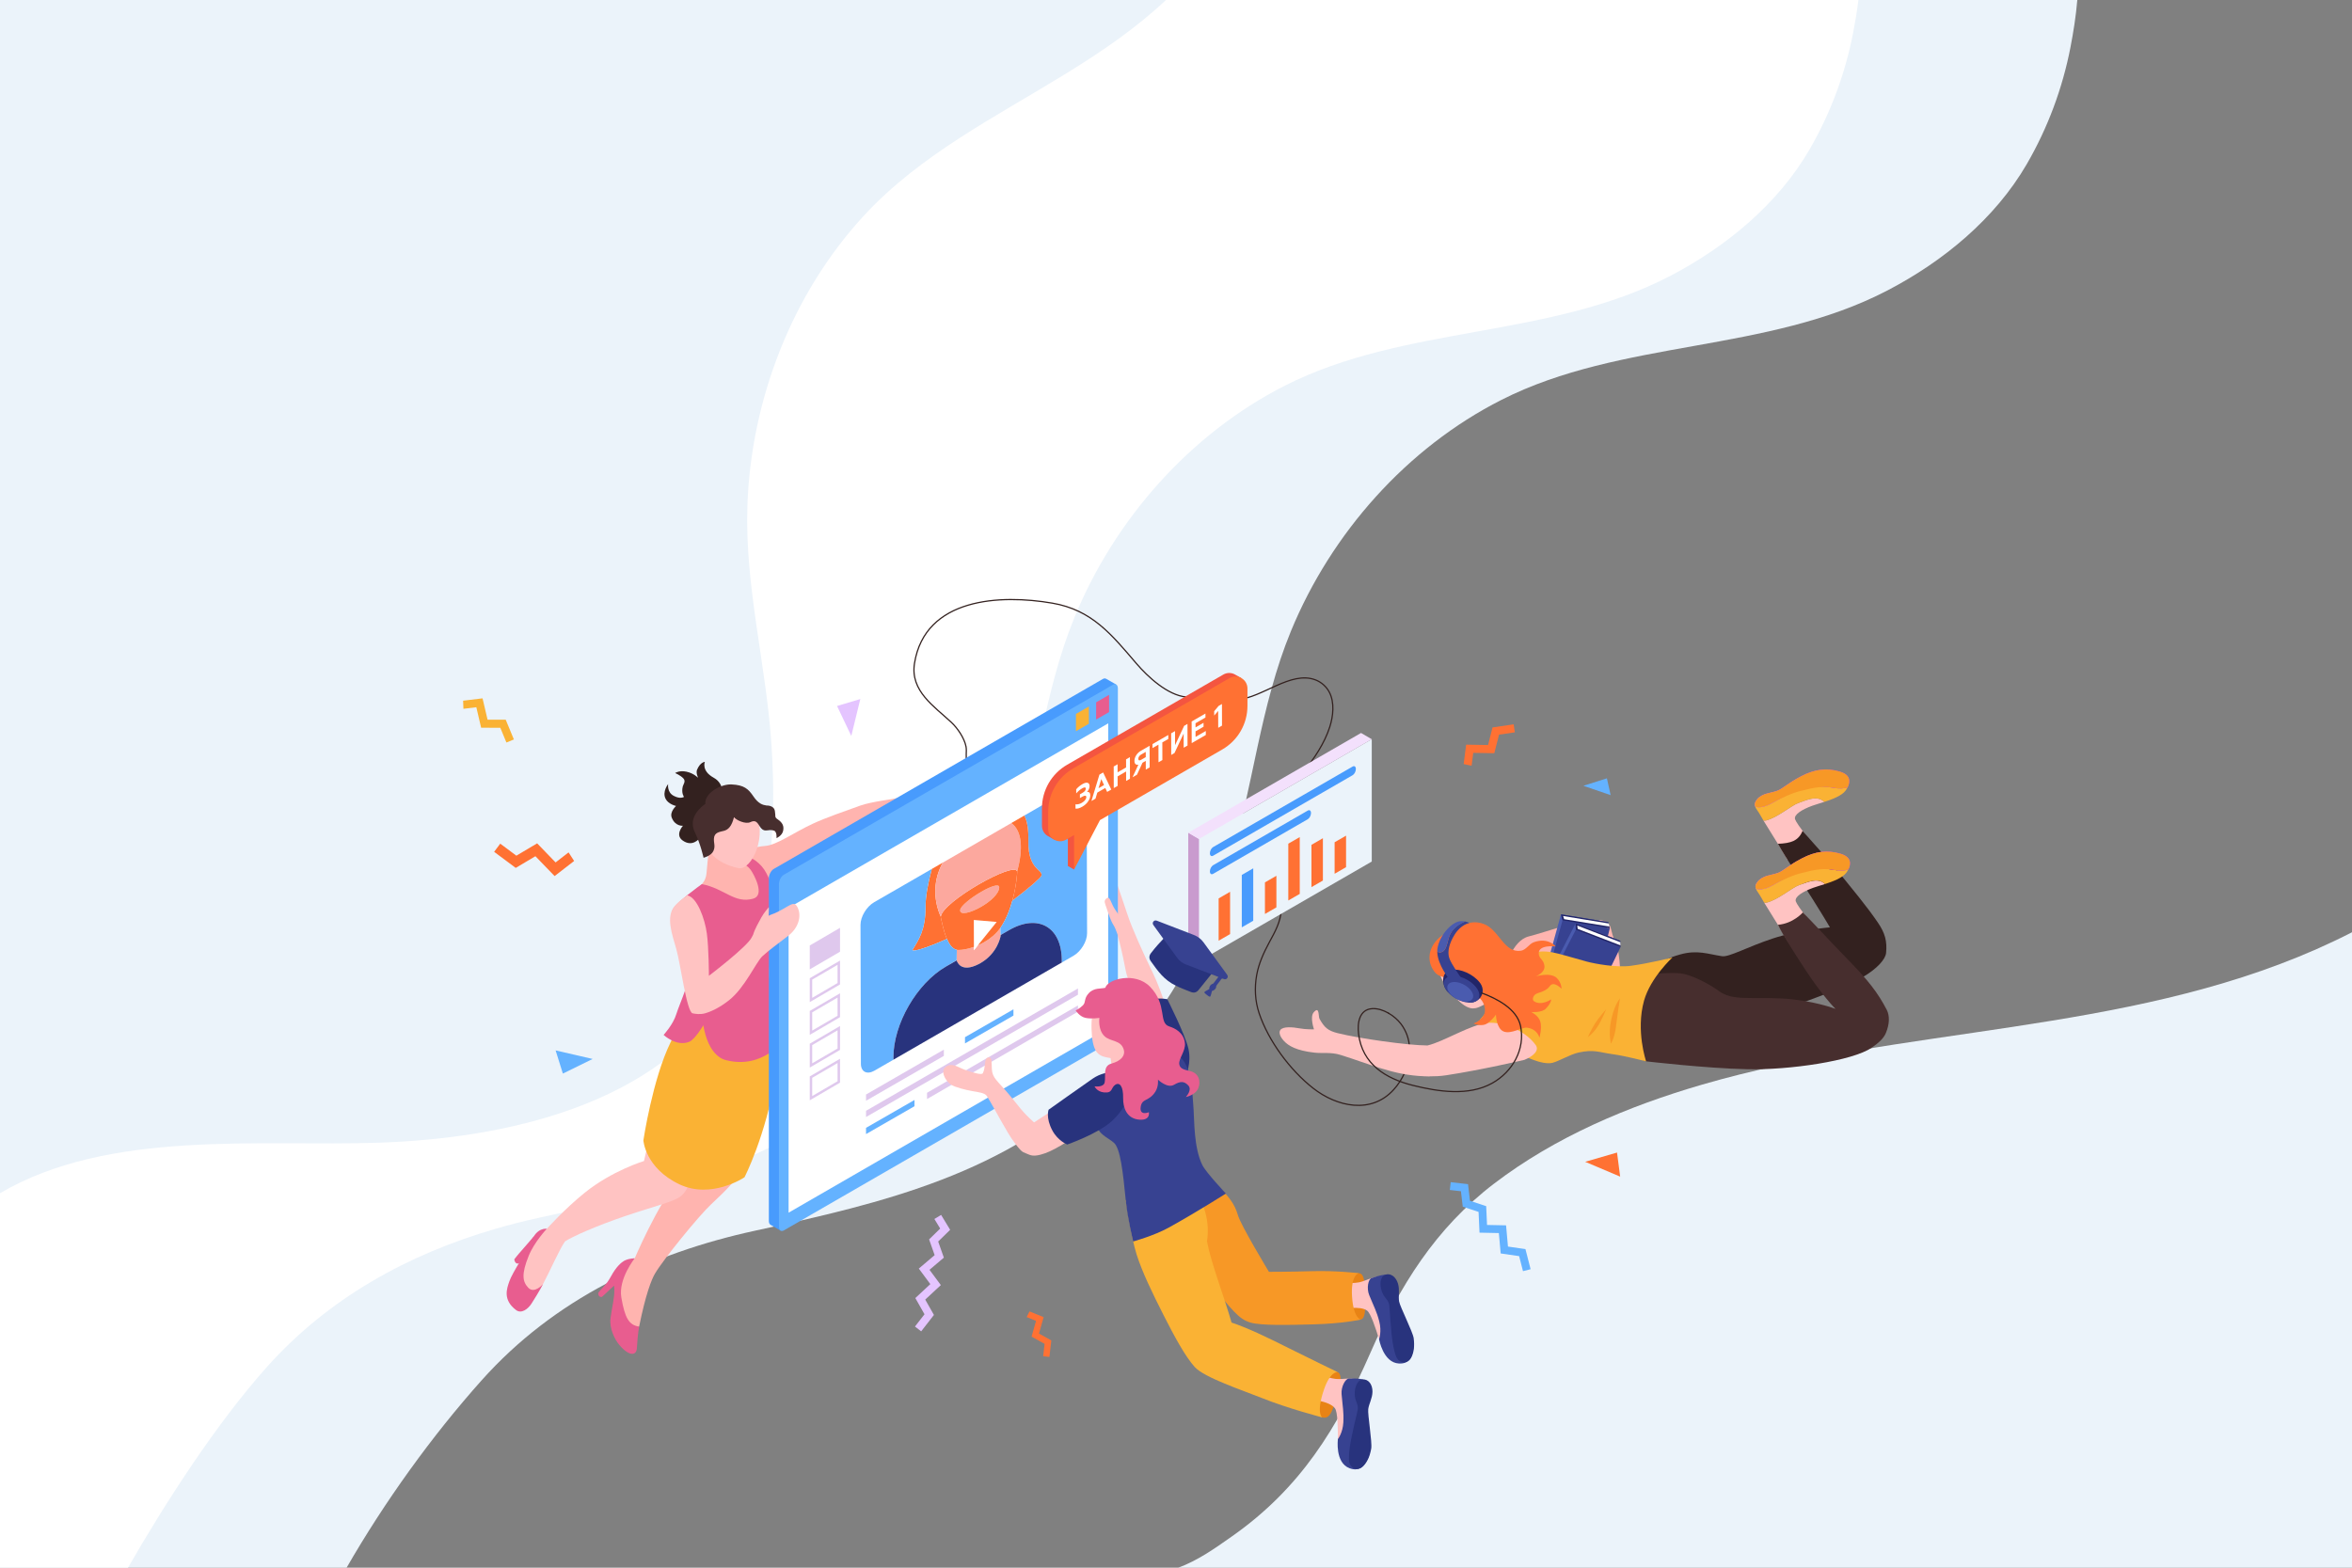 <?xml version="1.0" encoding="utf-8"?>
<!-- Generator: Adobe Illustrator 24.0.2, SVG Export Plug-In . SVG Version: 6.00 Build 0)  -->
<svg version="1.1" id="Слой_1" xmlns="http://www.w3.org/2000/svg" xmlns:xlink="http://www.w3.org/1999/xlink" x="0px" y="0px"
	 viewBox="0 0 1920 1280" style="enable-background:new 0 0 1920 1280;" xml:space="preserve">
<rect x="0" y="0" width="1920" height="1280" fill="#808080" stroke="none"/>
<style type="text/css">
	.st0{fill:#EBF3FA;}
	.st1{fill:#FFFFFF;}
	.st2{fill:none;}
	.st3{display:none;}
	.st4{display:inline;fill:#FF7133;}
	.st5{fill:none;stroke:#33211F;stroke-linecap:round;stroke-linejoin:round;stroke-miterlimit:10;}
	.st6{fill:#C99BCE;}
	.st7{fill:#F3E0FC;}
	.st8{fill:#489BFD;}
	.st9{fill:#FF7133;}
	.st10{fill:#33211F;}
	.st11{fill:#FFB4AF;}
	.st12{fill:#FFC3C2;}
	.st13{fill:#FAB234;}
	.st14{fill:#E85D8F;}
	.st15{fill:#472E2E;}
	.st16{fill:#64B2FF;}
	.st17{display:inline;fill:#472E2E;}
	.st18{display:inline;fill:#FAB234;}
	.st19{display:inline;fill:#E85D8F;}
	.st20{fill:#DFC8ED;}
	.st21{enable-background:new    ;}
	.st22{fill:#FCA89E;}
	.st23{fill:#28337D;}
	.st24{fill:#E88315;}
	.st25{fill:#374291;}
	.st26{fill:#F79826;}
	.st27{fill:#E4C4FF;}
	.st28{fill:#F45540;}
	.st29{fill:url(#SVGID_1_);}
	.st30{fill:#4A5BAF;}
	.st31{fill:#222568;}
	.st32{fill:url(#SVGID_2_);}
	.st33{fill:url(#SVGID_3_);}
	.st34{fill:url(#SVGID_4_);}
	.st35{fill:#4858A3;}
	.st36{fill:#FBF3FF;}
	.st37{opacity:0.25;fill:#374291;}
	.st38{fill:#C7AFD8;}
	.st39{fill:#AC93C1;}
	.st40{fill:#492E2E;}
	.st41{fill:#604040;}
	.st42{fill:#DB4574;}
	.st43{fill:#FC4759;}
	.st44{opacity:0.25;}
	.st45{fill:#AEDEFF;}
	.st46{fill:#80C6FF;}
	.st47{opacity:0.2;fill:#FFFFFF;}
	.st48{fill:none;stroke:#33211F;stroke-linecap:round;stroke-linejoin:round;}
	.st49{fill:none;stroke:#33211F;stroke-linecap:round;stroke-linejoin:round;stroke-dasharray:5.089,8.142;}
	.st50{fill:none;stroke:#33211F;stroke-linecap:round;stroke-linejoin:round;stroke-dasharray:5.089,8.142;}
	.st51{fill:none;stroke:#33211F;stroke-linecap:round;stroke-linejoin:round;stroke-dasharray:5.014,8.023;}
	.st52{fill:#777C99;}
	.st53{fill:#FF6A4D;}
	.st54{fill:#FF8271;}
	.st55{fill:#217C59;}
	.st56{fill:none;stroke:#33211F;stroke-linecap:round;stroke-linejoin:round;stroke-dasharray:5.055,8.087;}
	.st57{fill:none;stroke:#33211F;stroke-linecap:round;stroke-linejoin:round;stroke-dasharray:5.116,8.185;}
	.st58{fill:none;stroke:#33211F;stroke-linecap:round;stroke-linejoin:round;stroke-dasharray:4.988,7.98;}
	.st59{fill:#CC3A6E;}
	.st60{fill:#D6CEC9;}
	.st61{fill:#FFAD97;}
	.st62{fill:#D2ABD8;}
	.st63{fill:#E3D1ED;}
	.st64{fill:#181C54;}
	.st65{fill:#563D3D;}
	.st66{fill:none;stroke:#33211F;stroke-linecap:round;stroke-linejoin:round;stroke-dasharray:4.999,7.998;}
	.st67{fill:#281D4F;}
	.st68{fill:#1C2059;}
	.st69{fill:none;stroke:#33211F;stroke-linecap:round;stroke-linejoin:round;stroke-dasharray:5.001,8.002;}
	.st70{fill:none;stroke:#FAB234;stroke-miterlimit:10;}
	.st71{fill:none;stroke:#33211F;stroke-linecap:round;stroke-linejoin:round;stroke-dasharray:4.955,7.928;}
	.st72{fill:#E0E0E0;}
	.st73{fill:#489AFB;}
	.st74{fill:#FFFFFF;stroke:#33211F;stroke-linecap:round;stroke-linejoin:round;stroke-miterlimit:10;}
	.st75{fill:#5C6BB7;}
	.st76{fill:#4C60A8;}
	.st77{fill:#2B3A82;}
	.st78{fill:none;stroke:#33211F;stroke-linecap:round;stroke-linejoin:round;stroke-dasharray:5.001,8.002;}
	.st79{fill:none;stroke:#33211F;stroke-linecap:round;stroke-linejoin:round;stroke-dasharray:5.073,8.117;}
	.st80{fill:none;stroke:#33211F;stroke-linecap:round;stroke-linejoin:round;stroke-dasharray:4.971,7.953;}
	.st81{fill:#FF1010;}
	.st82{fill:#FF2439;}
	.st83{fill:#1A3B9A;}
	.st84{fill:none;stroke:#33211F;stroke-linecap:round;stroke-linejoin:round;stroke-dasharray:5.012,8.02;}
	.st85{fill:none;stroke:#33211F;stroke-linecap:round;stroke-linejoin:round;stroke-dasharray:4.987,7.979;}
	.st86{fill:none;stroke:#33211F;stroke-linecap:round;stroke-linejoin:round;stroke-dasharray:5.053,8.085;}
	.st87{fill:url(#SVGID_5_);}
	.st88{fill:url(#SVGID_6_);}
	.st89{fill:#0072EF;}
	.st90{fill:none;stroke:#33211F;stroke-linecap:round;stroke-linejoin:round;stroke-dasharray:4.958,7.932;}
	.st91{fill:none;stroke:#33211F;stroke-linecap:round;stroke-linejoin:round;stroke-dasharray:5.062,8.1;}
	.st92{fill:none;stroke:#33211F;stroke-linecap:round;stroke-linejoin:round;stroke-dasharray:5.067,8.108;}
	.st93{fill:url(#SVGID_7_);}
	.st94{fill:url(#SVGID_8_);}
	.st95{fill:url(#SVGID_9_);}
	.st96{fill:url(#SVGID_10_);}
	.st97{fill:url(#SVGID_11_);}
	.st98{fill:url(#SVGID_12_);}
</style>
<path class="st0" d="M1695.757,0.004c-1.1,13.18-3.18,26.2-5.54,38.42
	c-6.48,33.58-18.58,66.07-35.75,95.65
	c-25.93,44.64-68.23,79.39-113.63,103.04
	c-98.63,51.38-217.06,39.67-315.16,89.38
	c-77.34,39.2-138.95,108.91-171.81,188.7
	c-25.3,61.41-31.11,128.39-50.34,191.6
	c-19.62,64.48-54.59,124.95-102.19,172.85
	c-78.02,78.52-180.63,102.63-284.72,125.15
	c-85.6,18.53-164.31,56.06-223.3,122.05
	c-40.67,45.49-79.23,99.12-110.38,153.16H0.007v-1280H1695.757z"/>
<path class="st1" d="M1517.077,0.004c-1.11,8.98-2.59,17.79-4.21,26.22
	c-6.43,33.59-18.48,66.1-35.61,95.7
	c-25.86,44.67-68.12,79.48-113.49,103.2
	c-98.55,51.52-217,39.98-315.03,89.83
	c-77.28,39.32-138.79,109.11-171.53,188.95
	c-25.21,61.45-30.93,128.44-50.07,191.67
	c-19.52,64.51-54.41,125.03-101.94,173
	c-77.9,78.63-180.48,102.89-284.54,125.56
	c-12.36,2.7-24.59,5.79-36.62,9.31
	c-71.27,20.82-136.11,56.54-186.5,113.06c-40.6,45.55-81.98,109.41-113.05,163.5
	H-0.003v-1280H1517.077z"/>
<path class="st0" d="M1920.005,761.181c0,0,0,518.82,0,518.82c-35.755,0-71.51,0-107.266,0
	c-84.234,0-168.469,0-252.703,0c-98.317-0-196.634-0-294.951-0
	c-78.003,0-156.007-0-234.01-0c-23.08-0-69.23-0.003-69.23-0.003
	c16.024-5.877,29.793-15.717,43.644-25.438
	c55.982-39.288,86.148-88.318,113.193-149.999
	c23.887-54.48,53.129-101.608,100.866-138.073
	c50.162-38.317,109.583-63.358,169.862-80.889
	c164.732-47.91,343.559-40.871,501.766-110.698
	C1900.895,770.611,1910.515,766.041,1920.005,761.181z"/>
<path class="st0" d="M951.807,0.004c-24.16,22.74-51.47,41.43-79.69,58.89
	c-0.6,0.37-1.2,0.74-1.81,1.11
	c-57.77,35.58-119.17,66.26-165.15,116.14
	c-58.77,63.75-92.13,150.6-95.04,236.84
	c-2.24,66.38,15.72,131.16,19.79,197.11
	c4.11,66.6,0.16,140.1-35.68,199.05
	c-57.05,93.84-183.18,120.43-284.69,123.85
	c-97.49,3.28-220.55-11.03-309.53,41.26c-0.01,0-0.01,0-0.01,0V0.225
	l0.01-0.22H951.807z"/>
<g>
	<path class="st5" d="M1064.115,630.19c8.726-10.864,17.093-23.264,21.397-36.62
		c2.829-8.779,4.071-19.963-0.349-28.41c-2.395-4.576-6.51-8.226-11.339-10.057
		c-20.231-7.671-43.426,14.793-63.735,16.091"/>
	<path class="st5" d="M968.377,569.102c-15.251-1.439-31.436-16.511-40.814-27.48
		c-20.29-23.733-36.289-43.625-68.474-49.156
		c-42.535-7.31-103.968-4.494-112.56,49.125
		c-3.631,22.656,16.17,35.135,30.149,48.268
		c5.129,4.819,10.534,12.8,11.897,19.679c0.811,4.094-0.592,8.702,0.84,12.049"
		/>
	<path class="st5" d="M1146.752,875.642c-2.228,5.117-5.311,9.894-9.012,13.992
		c-18.32,20.286-46.415,14.109-65.882-1.187
		c-18.739-14.724-36.286-38.373-43.946-60.995
		c-3.391-10.016-3.902-20.837-2.069-31.217c1.692-9.582,5.797-18.48,10.396-26.981
		c4.64-8.576,9.246-16.621,9.716-26.64"/>
	<g>
		<polygon class="st0" points="1119.807,703.445 978.761,784.879 978.761,684.995 
			1119.807,603.562 		"/>
		<polygon class="st6" points="978.761,684.995 970.003,679.885 970.003,779.767 978.761,784.879 		
			"/>
		<polygon class="st7" points="1119.807,603.562 1111.05,598.451 970.003,679.885 978.761,684.995 
					"/>
		<g>
			<path class="st8" d="M1104.186,632.941l-113.873,65.745
				c-1.456,0.841-2.647-0.06-2.647-2.001l0,0c0-1.941,1.191-4.217,2.647-5.058
				l113.873-65.745c1.456-0.84,2.647,0.06,2.647,2.001l0,0
				C1106.833,629.825,1105.642,632.1,1104.186,632.941z"/>
			<path class="st8" d="M1067.566,668.89l-77.253,44.602
				c-1.456,0.84-2.647-0.06-2.647-2.001l0,0c0-1.941,1.191-4.217,2.647-5.058
				l77.253-44.602c1.456-0.84,2.647,0.06,2.647,2.001l0,0
				C1070.213,665.773,1069.022,668.049,1067.566,668.89z"/>
			<polygon class="st9" points="1004.15,762.684 994.805,768.079 994.805,733.538 
				1004.15,728.143 			"/>
			<polygon class="st8" points="1023.053,751.77 1013.708,757.166 1013.708,714.379 
				1023.053,708.983 			"/>
			<polygon class="st9" points="1041.957,740.856 1032.611,746.252 1032.611,720.465 
				1041.957,715.069 			"/>
			<polygon class="st9" points="1061.018,729.851 1051.672,735.247 1051.672,688.864 
				1061.018,683.468 			"/>
			<polygon class="st9" points="1079.921,718.938 1070.576,724.333 1070.576,689.792 
				1079.921,684.396 			"/>
			<polygon class="st9" points="1098.824,708.024 1089.479,713.419 1089.479,687.693 
				1098.824,682.298 			"/>
		</g>
	</g>
	<g>
		<path class="st10" d="M589.085,652.232c0,0,3.671-11.651-6.512-17.252
			c-10.183-5.6-7.204-12.909-7.204-12.909s-3.686,0.099-6.346,6.384
			c-1.094,2.585,0.873,6.641,0.873,6.641s-3.503-3.726-9.467-5.01
			c-5.964-1.284-9.282,1.082-9.282,1.082s4.045,1.732,6.541,4.193
			c2.496,2.462,0.064,5.12-0.321,6.697c-1.357,5.562,0.977,8.568,0.977,8.568
			s-2.803,2.141-8.41-0.842c-5.607-2.982-4.513-9.585-4.513-9.585
			s-4.97,6.095-2.113,11.944c2.225,4.556,8.567,5.917,8.567,5.917
			s-5.293,4.79-3.568,9.4c2.785,7.446,9.184,6.772,9.184,6.772
			s-6.594,7.28-0.453,11.856c8.121,6.051,13.839-1.489,13.839-1.489
			L589.085,652.232z"/>
		<path class="st11" d="M601.104,702.686c0,0,4.509-10.549,23.546-11.984
			c9.432-0.711,23.344-10.938,38.606-18.024c11.771-5.465,25.896-10.126,38.951-14.9
			c9.019-3.298,28.123-5.374,29.532-6.091c4.306-2.191-16.269,27.908-16.987,34.845
			c-0.717,6.938-43.932-1.294-57.499,13.637
			c-13.567,14.931-28.063,30.866-28.063,30.866S599.493,711.799,601.104,702.686z"/>
		<path class="st11" d="M629.191,859.982c0,0-15.05,79.117-24.086,95.83
			c-4.259,7.877-13.103,16.788-24.361,27.27
			c-10.405,9.688-39.227,45.226-46.028,56.737
			c-2.983,5.048-7.704,17.268-12.981,43.353
			c-19.363,10.276-16.996-23.881-16.709-40.078
			c0.117-6.602,12.406-13.993,13.143-15.724
			c4.759-11.187,25.618-57.204,42.483-71.557
			c12.281-10.452,10.252-81.559,11.634-94.337
			C573.668,848.698,629.191,859.982,629.191,859.982z"/>
		<path class="st12" d="M596.269,876.763c0,0-11.445,40.596-22.326,63.202
			c-10.882,22.606-11.14,30.918-18.078,36.656
			c-5.53,4.574-21.066,8.022-45.09,16.15
			c-24.023,8.128-44.042,17.094-49.516,20.811
			c-4.236,5.709-12.526,24.683-18.005,34.927
			c-4.609,8.196-14.149,12.47-17.158,8.31
			c-3.272-4.523,2.858-26.961,3.917-33.129
			c1.583-9.229,16.41-20.421,16.41-20.421s14.343-16.055,30.881-29.409
			c22.347-18.045,48.413-25.906,48.413-25.906s6.62-31.184,19.347-70.058
			c9.806-29.949,6.469-32.708,13.459-38.6
			C565.514,833.401,596.269,876.763,596.269,876.763z"/>
		<path class="st13" d="M630.675,827.975c0,0,8.365,16.43,2.684,50.068
			c-8.502,50.343-25.622,83.202-25.622,83.202s-26.901,18.171-53.104,5.741
			c-27.987-13.276-29.423-35.881-29.423-35.881s7.541-50.256,22.18-80.015
			c14.64-29.759,42.25-30.448,42.25-30.448L630.675,827.975z"/>
		<path class="st11" d="M580.131,680.259c0,0-2.868,25.603-3.25,31.299
			c-0.383,5.696-1.878,9.996-9.688,15.025
			c-7.81,5.03-12.559,10.047-12.559,10.047s14.648,12.2,39.079,10.047
			c24.43-2.153,31.607-13.635,30.889-22.605
			c-0.718-8.971-4.816-18.892-10.764-19.017c-5.947-0.124-10.047-5.462-10.047-5.462
			L580.131,680.259z"/>
		<path class="st14" d="M612.789,710.193c2.993,4.253,11.861,20.842,2.033,23.566
			c-15.337,4.251-23.231-8.253-41.879-11.884
			c-2.152,1.436-20.783,15.229-23.547,20.495
			c-3.765,7.174,8.703,31.79,13.288,43.928c3.528,9.338-7.973,33.065-10.573,41.676
			c-2.6,8.611-10.395,17.016-10.395,17.016s10.395,9.867,20.916,5.632
			c4.707-1.895,11.572-13.527,11.572-13.527s2.947,24.6,18.506,28.526
			c30.464,7.686,47.524-17.044,47.524-17.044s-11.954-41.056-12.134-51.041
			c-0.268-14.82,0.671-22.151,9.929-37.137c5.919-9.58-1.565-19.775-5.048-29.366
			c-5.994-16.503-8.274-22.393-16.272-28.349c-7.603-5.662-15.604,0-15.604,0
			S609.173,705.055,612.789,710.193z"/>
		<path class="st12" d="M578.949,656.937c6.923-7.843,25.859-13.688,36.894,4.883
			c11.574,19.473-2.172,49.412-13.16,46.979
			c-6.153-1.361-18.756-5.057-24.303-15.417
			C572.137,681.719,573.57,663.029,578.949,656.937z"/>
		<path class="st15" d="M625.74,657.697c0,0,5.966-0.331,6.797,4.356
			c0.831,4.688-0.484,5.02,2.242,6.871c4.166,2.829,5.361,5.674,4.474,9.58
			c-0.888,3.906-5.357,5.836-5.357,5.836s0.518-5.282-2.114-6.149
			c-4.619-1.522-7.137,1.659-10.335-1.829c-2.65-2.891-3.349-7.74-8.883-5.092
			c-4.044,1.935-11.693-1.704-13.378-4.063
			c-1.882,7.424-4.595,10.161-8.086,11.12c-3.491,0.958-7.93,1.15-8.286,6.223
			c-0.277,3.943,1.383,6.289-0.461,10.301c-1.844,4.013-8.026,5.487-8.026,5.487
			s-2.386-11.072-7.065-20.727c-4.679-9.656,0.776-17.667,8.513-23.255
			c-0.755-8.795,12.599-16.259,21.363-15.874
			c10.173,0.447,13.744,3.606,17.842,9.678
			C619.08,656.234,622.526,657.224,625.74,657.697z"/>
		<path class="st14" d="M509.375,1029.519c0.058-0.034,0.115-0.068,0.174-0.1
			c0.549-0.31,0.883-0.44,0.883-0.44l-0.004,0.022
			c3.459-1.572,7.74-1.631,7.74-1.631s-13.557,16.83-10.951,32.036
			c2.909,16.971,6.295,22.485,14.518,23.766c0,0-1.176,5.932-1.828,17.55
			c-0.349,6.207-6.102,6.994-14.131-2.346c-4.242-4.935-8.433-13.867-7.393-22.131
			c1.092-8.687,3.431-16.889,3.078-23.64c-0.055-1.048-0.089-1.96-0.126-2.89
			l-0.008,0.006c-4.297,3.741-6.753,6.429-9.875,9.131
			c-2.173,0.488-3.143-1.131-3.135-3.158c2.638-3.779,6.353-5.96,10.497-13.655
			C503.212,1033.871,507.465,1030.646,509.375,1029.519z"/>
		<path class="st14" d="M436.029,1009.118c0,0-6.584,7.893-10.038,11.703
			c-3.454,3.809-6.156,7.401-6.156,7.401s0.567,5.286,4.589,2.816
			C434.409,1020.093,436.029,1009.118,436.029,1009.118z"/>
		<path class="st14" d="M443.255,1048.507c0,0-2.727,5.526-9.368,15.852
			c-2.874,4.469-8.262,8.56-12.595,5.299c-11.067-8.331-7.539-17.62-5.478-23.507
			c2.606-7.442,13.46-23.285,17.948-32.319
			c4.121-11.893,12.662-10.566,12.662-10.566s-10.161,10.616-14.813,22.065
			c-6.22,15.311-4.949,21.221-0.384,26.082
			C436.223,1056.735,443.255,1048.507,443.255,1048.507z"/>
	</g>
	<path class="st12" d="M911.698,721.273c0,0,5.738,16.278,8.82,25.822
		c3.082,9.545,12.327,30.431,20.545,47.21
		c8.218,16.779,16.485,46.292,16.949,48.597c0.464,2.306-16.949,3.135-16.949,3.135
		s-19.745-41.188-22.086-53.444c-2.575-13.481-6.864-33.99-12.664-45.499
		C900.513,735.586,911.698,721.273,911.698,721.273z"/>
	<g>
		<path class="st8" d="M911.013,558.828l-7.876-4.513c-0.013-0.009-0.026-0.013-0.038-0.022
			l-0.117-0.066l-0.023,0.022c-0.711-0.447-1.632-0.471-2.666,0.125
			l-268.653,155.106c-2.215,1.278-4.009,4.709-4.009,7.661v279.721
			c0,1.369,0.415,2.348,1.05,2.928l-0.019,0.036l0.075,0.043
			c0.088,0.073,0.188,0.107,0.284,0.164l8.278,4.779l5.07-9.44l-2.04-0.496
			l259.964-150.09c2.215-1.279,4.01-4.708,4.01-7.661V562.143l2.696,2.222
			L911.013,558.828z"/>
		<path class="st16" d="M912.556,841.843c0,2.953-1.796,6.383-4.01,7.661l-268.652,155.107
			c-2.215,1.279-4.01-0.078-4.01-3.031V721.86c0-2.953,1.796-6.383,4.01-7.661
			l268.652-155.107c2.215-1.279,4.01,0.079,4.01,3.031V841.843z"/>
		<polygon class="st1" points="904.694,839.48 643.746,990.139 643.746,741.243 904.694,590.585 
					"/>
		<polygon class="st14" points="905.377,581.416 894.806,587.519 894.806,573.425 905.377,567.323 
					"/>
		<polygon class="st13" points="888.898,590.93 878.327,597.033 878.327,582.939 888.898,576.837 		
			"/>
		<g class="st3">
			<polygon class="st17" points="716.192,745.352 716.192,756.895 894.368,654.025 
				894.368,642.482 			"/>
			<polygon class="st17" points="716.192,769.876 716.192,781.419 894.368,678.549 
				894.368,667.006 			"/>
			<polygon class="st17" points="716.192,794.783 716.192,806.326 894.368,703.455 894.368,691.913 
							"/>
			<polygon class="st17" points="812.773,765.729 654.58,857.062 654.58,868.605 
				812.773,777.272 			"/>
			<polygon class="st17" points="812.773,790.254 654.58,881.586 654.58,893.129 
				812.773,801.796 			"/>
			<polygon class="st17" points="812.773,815.16 654.58,906.493 654.58,918.036 
				812.773,826.702 			"/>
			<polygon class="st17" points="812.773,840.693 654.58,932.026 654.58,943.569 
				812.773,852.235 			"/>
			<polygon class="st18" points="654.58,780.916 654.58,841.508 702.207,813.936 
				702.207,753.345 			"/>
			<polygon class="st18" points="826.373,757.983 826.373,844.488 894.368,805.125 
				894.368,718.62 			"/>
		</g>
		<g class="st3">
			<path class="st19" d="M695.453,764.498v-4.117l1.259-0.876
				c0.646-0.478,1.109-1.048,1.109-2.065v-23.636l-2.174,1.103v-4.319l9.19-5.306
				v4.117l-1.259,0.882c-0.646,0.466-1.109,1.041-1.109,2.261v22.669l6.335-3.658
				c0.803-0.466,0.877-1.164,0.877-2.132v-3.553l3.89-1.893v10.066L695.453,764.498
				z"/>
			<path class="st19" d="M715.992,752.644v-4.117l1.266-0.882
				c0.646-0.478,1.103-1.041,1.103-2.058v-23.637l-2.175,1.103v-4.326
				l17.467-10.084v8.442l-3.891,2.598v-2.034c0-0.968-0.073-1.532-1.102-0.938
				l-5.646,3.26v8.693l8.807-5.085v5.183l-8.807,5.085v9.502l6.139-3.547
				c0.992-0.57,1.066-1.219,1.066-2.236v-2.543l3.89-1.887v9.043L715.992,752.644
				z"/>
			<path class="st19" d="M749.389,723.91c0-3.21-2.175-2.867-4.843-2.291
				c-3.78,0.809-7.287,0.796-7.287-5.71c0-6.2,3.586-12.033,8.849-15.071
				c2.515-1.446,4.883-2.157,7.168-2.053v7.627l-3.887,2.598v-2.94
				c0-0.968-0.117-1.311-0.803-1.22c-0.726,0.117-1.718,0.582-2.478,1.023
				c-2.255,1.299-4.004,3.535-4.004,6.684c0,3.149,2.212,2.739,5.073,2.255
				c3.468-0.527,7.131-0.558,7.131,5.998c0,6.708-3.97,12.663-9.232,15.702
				c-3.045,1.759-5.413,2.463-7.698,2.359V730.846l3.887-2.604v3.1
				c0,0.962,0.11,1.305,0.803,1.219c0.72-0.122,1.712-0.539,2.742-1.134
				C747.33,729.975,749.389,727.721,749.389,723.91z"/>
			<path class="st19" d="M769.279,712.422c0-3.204-2.175-2.861-4.843-2.285
				c-3.778,0.809-7.284,0.796-7.284-5.71c0-6.2,3.587-12.032,8.85-15.071
				c2.515-1.453,4.88-2.157,7.168-2.058v7.634l-3.89,2.597v-2.947
				c0-0.968-0.117-1.305-0.8-1.219c-0.726,0.116-1.718,0.588-2.478,1.023
				c-2.248,1.299-4.007,3.535-4.007,6.685c0,3.149,2.215,2.738,5.073,2.255
				c3.471-0.527,7.132-0.551,7.132,6.004c0,6.702-3.971,12.658-9.227,15.696
				c-3.057,1.765-5.415,2.463-7.704,2.365v-8.032l3.89-2.604v3.1
				c0,0.968,0.11,1.311,0.8,1.22c0.723-0.117,1.715-0.533,2.745-1.134
				C767.22,718.488,769.279,716.234,769.279,712.422z"/>
			<path class="st19" d="M787.989,711.737c-6.791,3.921-11.059,0.484-11.059-11.102
				c0-13.013,6.139-21.13,11.475-24.218c5.683-3.278,10.792-1.556,10.792,11.359
				C799.198,699.416,794.664,707.883,787.989,711.737z M788.253,706.449
				c4.846-2.794,6.218-9.692,6.218-15.788c0-5.19-1.03-11.91-6.292-8.872
				c-4.883,2.819-6.485,9.791-6.485,15.837
				C781.695,703.423,782.763,709.623,788.253,706.449z"/>
			<path class="st19" d="M801.927,698.913l1.372-0.949c0.649-0.423,0.993-0.974,0.993-1.991
				v-23.637l-2.175,1.103v-4.326l6.865-3.957l10.792,17.093l0.077-0.037v-18.857
				l-2.515,1.299v-4.326l9.301-5.366v4.117l-1.37,0.944
				c-0.573,0.38-0.919,1.029-0.919,2.107v27.95l-4.46,2.58l-11.022-17.32
				l-0.074,0.037v19.213l2.478-1.275v4.319l-9.343,5.398V698.913z"/>
			<path class="st19" d="M843.009,653.178l-4.457,5.624l-1.682-2.947l6.941-9.741
				l3.74-2.163v28.158l3.964-2.028v4.313l-13.271,7.665v-4.166l3.661-2.42
				c0.727-0.466,1.103-1.041,1.103-2.316V653.178z"/>
		</g>
		<g>
			<polygon class="st20" points="661.025,771.98 661.025,791.482 685.734,777.059 
				685.734,757.558 			"/>
			<g>
				<path class="st20" d="M683.734,787.769v14.87l-20.709,12.088v-14.87L683.734,787.769
					 M685.734,784.285l-24.709,14.423v19.501l24.709-14.423V784.285L685.734,784.285z"/>
			</g>
			<g>
				<path class="st20" d="M683.734,814.496v14.87l-20.709,12.088v-14.87L683.734,814.496
					 M685.734,811.013L661.025,825.436v19.501l24.709-14.422V811.013L685.734,811.013z"/>
			</g>
			<g>
				<path class="st20" d="M683.734,841.224v14.87l-20.709,12.088v-14.871L683.734,841.224
					 M685.734,837.741l-24.709,14.422v19.502l24.709-14.422V837.741L685.734,837.741z"/>
			</g>
			<g>
				<path class="st20" d="M683.734,867.951v14.87l-20.709,12.088v-14.871L683.734,867.951
					 M685.734,864.468l-24.709,14.422v19.502l24.709-14.422V864.468L685.734,864.468z"/>
			</g>
		</g>
		<g>
			<g class="st21">
				<g>
					<path class="st22" d="M781.072,775.51c0.421,0.086,0.855,0.131,1.302,0.129
						c3.468-0.006,7.947-0.826,12.648-2.499l0.008,2.725l3.214-3.995
						c1.759-0.762,3.524-1.64,5.255-2.64c4.952-2.859,9.627-6.7,13.092-11.568
						l0.267,5.753l0.029,0.617c-0.123,0.713-2.469,14.253-16.437,22.317
						c-0.52,0.3-1.054,0.591-1.606,0.873
						c-14.321,7.298-17.493-1.71-17.883-3.081c-0.031-0.11-0.044-0.168-0.045-0.171
						L781.072,775.51z"/>
				</g>
				<g>
					<polygon class="st1" points="794.96,751.146 813.624,752.75 798.244,771.87 
						795.03,775.865 795.022,773.141 					"/>
				</g>
				<g>
					<path class="st22" d="M801.123,728.103c7.54-4.353,14.669-6.97,14.569-3.556
						c-0.152,5.248-7.233,11.486-14.679,15.785
						c-8.624,4.979-17.74,7.36-17.172,2.604
						C784.236,739.625,792.922,732.838,801.123,728.103z"/>
				</g>
				<g>
					<path class="st9" d="M830.316,711.591c0.026,0.119,0.043,0.245,0.048,0.38
						c-0.024,0.539-0.49,10.776-3.935,23.317
						c-1.908,6.944-4.721,14.428-8.861,20.928
						c-0.313,0.492-0.639,0.974-0.976,1.447
						c-3.466,4.868-8.14,8.708-13.092,11.568c-1.731,0.999-3.496,1.878-5.255,2.64
						l15.38-19.121l-18.664-1.604l0.062,21.995
						c-4.701,1.673-9.18,2.492-12.648,2.499
						c-0.447,0.001-0.882-0.043-1.302-0.129c-3.544-0.727-6.158-4.45-8.096-8.914
						c-2.748-6.329-4.137-14.146-4.889-17.031
						c-0.086-0.328-0.112-0.68-0.083-1.053
						c0.479-6.075,15.861-17.693,31.229-26.565
						C814.302,713.247,829.354,707.19,830.316,711.591z M801.012,740.333
						c7.447-4.299,14.527-10.537,14.679-15.785
						c0.1-3.415-7.029-0.797-14.569,3.556
						c-8.2,4.734-16.886,11.521-17.283,14.834
						C783.272,747.693,792.388,745.312,801.012,740.333"/>
				</g>
				<g>
					<path class="st9" d="M745.092,775.199c4.766-7.686,10.482-15.942,10.429-34.58
						c-0.025-8.747,2.152-20.338,5.159-31.144l8.905-5.141
						c-0.384,0.726-0.758,1.458-1.125,2.2
						c-7.174,14.485-5.841,30.079-0.454,41.979
						c-0.029,0.372-0.003,0.724,0.083,1.053c0.751,2.885,2.14,10.703,4.889,17.031
						C755.964,774.258,743.393,777.953,745.092,775.199z"/>
				</g>
				<g>
					<path class="st16" d="M875.962,642.915c6.128-3.538,11.113-1.045,11.132,5.604
						l0.322,113.441c0.019,6.628-4.936,14.859-11.064,18.397l-162.427,93.777
						c-6.147,3.549-11.132,1.056-11.151-5.571l-0.322-113.441
						c-0.019-6.649,4.936-14.881,11.083-18.429l47.145-27.219
						c-3.006,10.806-5.184,22.398-5.159,31.145
						c0.053,18.639-5.662,26.895-10.429,34.581
						c-1.699,2.754,10.872-0.94,27.884-8.603
						c1.938,4.464,4.552,8.187,8.096,8.914l-0.156,8.461l-8.783,5.267
						c-23.713,13.691-42.887,46.901-42.81,74.149l0.005,1.853l137.443-79.352
						l-0.005-1.853c-0.077-27.248-19.376-38.246-43.089-24.555l-6.818,3.936
						l-0.267-5.753c0.337-0.473,0.663-0.955,0.976-1.447
						c4.139-6.499,6.953-13.984,8.861-20.928
						c13.327-9.889,23.095-18.707,23.649-20.157
						c1.905-4.943-10.996-4.634-10.587-27.927
						c0.177-10.23-0.981-16.778-3.299-21.328L875.962,642.915z"/>
				</g>
				<g>
					<path class="st23" d="M823.676,759.479c23.713-13.691,43.012-2.693,43.089,24.555
						l0.005,1.853l-137.443,79.352l-0.005-1.853
						c-0.077-27.248,19.096-60.458,42.81-74.149l8.828-5.097
						c0.391,1.371,3.562,10.379,17.883,3.081c0.552-0.282,1.087-0.573,1.606-0.873
						c13.967-8.064,16.313-21.604,16.437-22.317l-0.029-0.617L823.676,759.479z"/>
				</g>
				<g>
					<path class="st22" d="M768.005,748.512c-5.387-11.9-6.72-27.494,0.454-41.979
						c0.367-0.742,0.741-1.474,1.125-2.2l55.985-32.323
						c8.65,6.368,9.9,20.648,4.746,39.582
						c-0.961-4.401-16.014,1.656-31.082,10.356
						C783.866,730.819,768.484,742.437,768.005,748.512z"/>
				</g>
			</g>
			<g>
				<path class="st9" d="M830.316,711.591c5.154-18.933,3.904-33.213-4.747-39.581
					l10.622-6.132c2.318,4.549,3.476,11.097,3.299,21.327
					c-0.409,23.293,12.492,22.984,10.587,27.927
					c-0.554,1.45-10.322,10.268-23.649,20.157
					c3.445-12.541,3.911-22.779,3.935-23.317
					C830.358,711.836,830.342,711.71,830.316,711.591z"/>
			</g>
			<g>
				<polygon class="st20" points="879.968,807.064 706.964,906.948 706.964,912.046 
					879.968,812.162 				"/>
				<polygon class="st20" points="879.968,820.93 756.76,892.255 756.76,897.353 
					879.968,826.027 				"/>
				<polygon class="st20" points="770.503,857.006 706.964,893.656 706.964,898.753 770.503,862.104 
									"/>
				<polygon class="st16" points="827.297,824.104 787.751,846.845 787.751,851.943 827.297,829.202 
									"/>
				<polygon class="st16" points="746.511,898.127 706.964,920.868 706.964,925.966 746.511,903.225 
									"/>
			</g>
		</g>
	</g>
	<path class="st12" d="M651.183,741.101c-3.23-6.742-6.538-0.868-18.641,4.509
		c-0.704,0.312-4.605,1.641-5.097,2.157c0.186-2.549,0.186-7.058,0.186-7.058
		s-3.925,4.353-6.078,8.3c-2.153,3.948-5.382,9.508-6.654,13.872
		c-0.008,0.024,0.008,0.037,0.003,0.062c-0.415,0.764-0.827,1.513-1.242,2.393
		c-3.553,7.535-34.96,31.396-34.96,31.396s-0.076-22.743-1.683-34.583
		c-1.607-11.841-7.85-29.465-15.948-31.112c0,0-6.434,4.159-10.381,8.823
		c-7.315,8.646-2.097,22.785,1.425,35.164c3.523,12.379,8.428,51.267,13.273,52.343
		c2.016,0.448,6.182,1.094,10.008,0.031c5.368-1.491,12.231-4.782,19.787-10.753
		c12.941-10.226,21.961-31.051,27.185-35.914
		c5.225-4.863,13.002-10.373,21.322-16.848
		C652.008,757.408,654.412,747.843,651.183,741.101z"/>
	<g>
		<path class="st24" d="M1091.941,1120.304c2.892,1.071,3.688,7.477,0,17.756
			c-3.688,10.279-4.89,21.322-12.632,19.208
			c-7.742-2.115-5.206-14.092-1.706-23.516
			C1081.104,1124.327,1086.891,1118.435,1091.941,1120.304z"/>
		<path class="st24" d="M1109.214,1039.508c3.601,0.277,4.741,4.443,4.876,13.598
			c0.134,9.155,1.885,23.28-3.314,24.335c-3.841,0.78-5.841-1.056-7.591-4.679
			c-3.015-6.24-2.289-17.502,0-24.1
			C1105.473,1042.066,1106.481,1039.298,1109.214,1039.508z"/>
		<g>
			<path class="st12" d="M1089.721,1047.317c1.388-0.462,12.176,1.054,19.493-0.269
				c4.032-0.729,8.483-3.168,12.819-4.188c12.207-2.873,17.174,2.863,18.161,13.364
				c0.962,10.236,6.432,19.906,9.304,32.112c2.873,12.207,1.796,14.697-3.231,19.387
				c-5.026,4.69-18.67-8.518-20.509-14.347
				c-2.96-9.387-6.714-20.846-9.649-23.171c-5.779-4.576-21.542-1.077-21.542-1.077
				L1089.721,1047.317z"/>
			<path class="st25" d="M1119.531,1043.589c-2.499,0.895-4.141,8.126-1.807,13.87
				c3.947,9.717,6.045,13.13,8.2,21.478c2.154,8.347-0.166,14.439-0.166,14.439
				s3.299,19.24,16.2,19.912c4.156,0.217,6.259-0.992,8.016-2.401
				c2.677-2.149,2.856-6.316,3.832-9.725c1.615-5.646-5.923-22.226-8.751-29.283
				c-2.828-7.058-6.718-10.191-5.789-12.922c0.928-2.732,2.154-7.869,0.269-12.985
				c-1.885-5.116-5.116-5.116-8.886-5.116
				C1126.879,1040.854,1119.531,1043.589,1119.531,1043.589z"/>
			<path class="st23" d="M1130.649,1040.854c-3.91,1.538-4.578,7.719-2.693,13.374
				c1.885,5.654,5.028,6.283,6.104,11.13c0.371,1.675,1.255,23.337,3.305,33.589
				c1.802,9.012,3.167,11.8,6.927,13.084c6.325,2.161,11.489-6.283,9.739-19.387
				c-0.686-5.135-11.136-25.64-11.892-29.979
				c-0.757-4.338,0.615-9.389-0.898-14.54
				C1139.557,1042.391,1134.957,1039.16,1130.649,1040.854z"/>
		</g>
		<g>
			<path class="st12" d="M1071.435,1120.304c1.464-0.029,11.314,4.622,18.694,5.532
				c4.067,0.502,9.04-0.506,13.484-0.192
				c12.51,0.882,15.549,7.834,13.373,18.155
				c-2.121,10.06,0.23,20.917-0.652,33.426s-2.651,14.567-8.843,17.553
				c-6.193,2.986-15.298-13.678-15.322-19.791
				c-0.039-9.842-0.22-21.899-2.333-24.991c-4.159-6.086-20.25-7.426-20.25-7.426
				L1071.435,1120.304z"/>
			<path class="st25" d="M1101.008,1125.599c-2.652,0.113-6.367,6.529-5.845,12.707
				c0.884,10.451,1.873,14.333,1.451,22.944c-0.422,8.611-4.446,13.738-4.446,13.738
				s-2.565,19.352,9.555,23.825c3.905,1.442,6.272,0.912,8.368,0.088
				c3.194-1.257,4.603-5.183,6.547-8.148c3.219-4.912,0.945-22.982,0.341-30.561
				s-3.388-11.726-1.691-14.059c1.698-2.333,4.394-6.874,4.114-12.319
				c-0.28-5.445-3.366-6.405-6.966-7.525
				C1108.836,1125.169,1101.008,1125.599,1101.008,1125.599z"/>
			<path class="st23" d="M1112.436,1126.289c-4.19,0.308-6.663,6.011-6.543,11.971
				c0.12,5.959,2.935,7.493,2.523,12.441c-0.142,1.709-5.732,22.656-6.819,33.054
				c-0.956,9.141-0.48,12.208,2.728,14.552c5.398,3.941,12.837-2.588,15.057-15.621
				c0.87-5.107-3.019-27.791-2.453-32.158c0.566-4.366,3.376-8.783,3.461-14.151
				C1120.486,1130.401,1117.054,1125.95,1112.436,1126.289z"/>
		</g>
		<path class="st23" d="M968.135,877.947c0,0,4.624-9.966,2.03-21.569
			c-2.594-11.604-17.233-40.473-17.233-40.473s-5.04-1.367-12.214,0
			c-7.173,1.366-12.123,10.235-12.123,10.235s4.59,20.158,7.821,30.238
			c3.232,10.08,18.95,23.909,23.695,25.518
			C964.858,883.505,968.135,877.947,968.135,877.947z"/>
		<path class="st12" d="M903.033,812.989c-7.731,4.545-12.493,9.668-11.985,27.261
			c0.512,17.749,5.169,20.587,8.749,22.08c1.975,0.824,6.821,1.616,6.821,1.616
			s2.142,17.234,4.991,21.212c1.744,2.435,9.619,2.702,17.987-0.747
			c8.367-3.451,8.257-6.462,8.257-6.462s-4.496-12.696-3.949-22.453
			c0.678-12.097,3.949-18.835,1.436-30.324
			C932.604,812.663,916.573,805.028,903.033,812.989z"/>
		<path class="st26" d="M949.701,1023.073c1.858,0.779,23.091,7.018,38.237,25.051
			c18.157,21.62,23.157,28.911,32.851,31.733
			c8.793,2.56,30.605,2.013,51.19,1.486c24.879-0.637,38.798-3.902,38.798-3.902
			s-5.841-1.056-7.053-18.486c-1.257-18.074,5.491-19.448,5.491-19.448
			s-18.923-2.164-37.803-1.615c-19.377,0.564-35.544,0.539-35.544,0.539
			s-22.771-37.569-25.311-46.219c-2.539-8.649-6.526-15.295-22.381-29.776
			c-15.855-14.48-40.466,29.776-40.466,29.776L949.701,1023.073z"/>
		<path class="st13" d="M918.984,980.027c0,0,4.192,29.584,8.841,44.182
			c4.649,14.598,12.743,31.254,21.849,49.232
			c9.106,17.978,17.828,34.021,25.608,42.693
			c7.781,8.673,39.361,19.125,54.841,25.337
			c21.453,8.608,49.187,15.797,49.187,15.797s-5.075-3.321,1.391-22.44
			c5.266-15.571,11.241-14.525,11.241-14.525s-24.47-11.824-38.841-19.044
			c-19.951-10.023-35.184-17.233-47.75-21.402
			c-5.744-20.244-16.565-48.018-20.067-66.297
			c2.264-13.514-0.431-34.917-17.631-49.089
			C950.452,950.3,918.984,980.027,918.984,980.027z"/>
		<path class="st25" d="M913.437,869.489c0,0-16.451,8.501-19.707,14.272
			c-0.169,11.095,0.508,13.801,0.846,30.712
			c0.233,11.675,9.814,13.991,14.882,18.726
			c5.068,4.735,7.21,23.15,9.527,46.829c1.446,14.773,6.06,33.631,6.06,33.631
			s17.054-4.719,28.965-11.31c23.534-13.021,46.728-27.849,46.728-27.849
			s-16.101-16.976-19.216-23.206c-7.103-14.205-6.52-37.258-7.148-44.939
			c-1.218-14.89-1.052-45.261-18.918-46.306
			C937.59,859.003,921.114,864.923,913.437,869.489z"/>
		<path class="st12" d="M876.12,896.028c0,0-27.076,16.964-31.972,20.424
			c-10.147-9.032-12.24-13.122-20.51-22.891
			c-9.799-11.575-13.409-13.262-13.956-20.461
			c-0.41-5.4,0.592-10.349-2.978-9.65c-3.695,0.723-1.804,7.927-4.418,12.86
			c-0.731,1.379-6.607,0.105-14.928-2.941c-5.465-2.001-9.716-5.701-14.835-2.693
			c-5.12,3.009-1.656,11.509,4.308,15.194c2.879,1.779,10.829,3.942,16.874,5.001
			c4.905,0.859,10.192,1.416,11.848,3.949c3.389,5.186,8.183,14.6,17.412,30.337
			c3.094,5.276,9.887,14.67,12.387,15.618c5.206,1.974,6.642,3.949,14.182,1.974
			c9.995-2.617,20.922-9.94,36.89-20.913
			C894.215,916.483,876.12,896.028,876.12,896.028z"/>
		<path class="st23" d="M911.05,877.18c-5.097-2.866-12.935-0.644-18.973,3.46
			c-6.037,4.104-36.082,25.448-36.082,25.448s-2.487,6.505,3.06,16.916
			c4.509,8.461,12.143,11.489,12.143,11.489s24.692-8.54,36.317-19.029
			c3.944-3.558,10.162-10.624,11.469-15.977
			C921.529,889.065,917.482,880.795,911.05,877.18z"/>
		<path class="st14" d="M902.309,806.502c-3.404,0.967-9.155-0.235-13.463,4.37
			c-4.309,4.605-2.154,7.297-4.847,9.99c-2.693,2.693-5.924,4.145-5.924,4.145
			s3.166,5.057,8.079,6.087c4.912,1.031,11.309,0,11.309,0
			s-1.42,9.567,4.129,14.899c5.026,4.829,13.461,2.852,15.798,11.13
			c1.256,4.451-1.796,8.976-10.132,11.293c-7.224,2.008-4.409,9.889-5.486,15.345
			c-0.856,4.333-8.258,3.231-8.258,3.231s1.823,4.381,7.719,4.956
			c7.36,0.718,5.523-3.802,9.155-6.209c3.632-2.407,6.642,1.183,6.463,10.877
			c-0.133,7.184,2.529,16.874,13.463,17.592c9.086,0.597,7.54-6.103,7.54-6.103
			s-7.898,3.41-6.642-4.488c1.129-7.092,6.695-4.043,11.959-12.295
			c2.761-4.329,2.111-9.789,2.111-9.789s7.651,7.364,13.037,4.207
			c5.434-3.186,8.419-2.947,11.668,0.465c3.59,3.77-1.975,9.514-1.975,9.514
			s7.887-1.484,10.213-7.307c2.173-5.438,0.526-12.081-6.623-13.875
			c-3.693-0.927-8.437-1.436-8.976-5.744c-0.538-4.309,5.32-10.791,4.668-17.054
			c-0.898-8.617-8.09-12.192-12.746-13.643
			c-9.155-2.853-1.256-17.594-15.797-32.492
			C926.581,793.135,904.104,799.5,902.309,806.502z"/>
		<path class="st12" d="M914.672,748.704c0,0-4.211-5.05-6.346-9.545
			c-2.134-4.494-2.819-7.576-5.216-5.521c-2.397,2.055-1.053,3.938,0.342,8.179
			c1.195,3.629,3.436,10.42,5.484,13.448c2.049,3.028,4.742,11.911,4.742,11.911
			S916.309,753.498,914.672,748.704z"/>
	</g>
	<polygon class="st9" points="464.132,695.971 453.546,704.162 438.485,688.584 421.529,698.651 
		408.353,688.836 403.384,695.506 421.007,708.634 437.076,699.093 452.744,715.299 
		468.674,702.973 	"/>
	<polygon class="st27" points="775.631,1004.129 765.859,1013.691 770.493,1026.841 
		758.78,1036.784 768.035,1049.268 755.286,1061.097 762.39,1073.643 751.983,1087.029 
		746.917,1083.091 754.697,1073.082 747.201,1059.842 759.457,1048.472 750.047,1035.779 
		762.972,1024.807 758.447,1011.966 767.505,1003.103 762.769,995.292 768.257,991.964 	"/>
	<polygon class="st16" points="1198.396,966.848 1199.976,980.429 1213.211,984.814 
		1213.903,1000.162 1229.441,1000.485 1230.99,1017.808 1245.26,1019.87 
		1249.475,1036.293 1243.259,1037.889 1240.107,1025.609 1225.049,1023.433 
		1223.56,1006.782 1207.763,1006.453 1206.999,989.516 1194.074,985.234 
		1192.61,972.646 1183.535,971.61 1184.263,965.233 	"/>
	<polygon class="st13" points="378.301,578.726 388.843,577.451 392.77,594.186 408.414,594.222 
		413.401,606.266 419.497,603.741 412.829,587.633 398.003,587.6 393.918,570.19 
		378.054,572.11 	"/>
	<polygon class="st9" points="838.091,1075.358 845.745,1078.469 842.099,1091.337 
		852.728,1097.266 851.574,1107.341 856.675,1107.926 858.218,1094.45 848.145,1088.831 
		851.937,1075.444 840.421,1070.763 	"/>
	<polygon class="st9" points="1201.303,625.231 1202.646,614.698 1219.834,614.987 
		1223.698,599.828 1236.596,597.941 1235.641,591.412 1218.391,593.935 1214.729,608.301 
		1196.848,608 1194.827,623.851 	"/>
	<g>
		<path class="st28" d="M1013.24,553.586l-4.407-2.472
			c-0.401-0.263-0.817-0.499-1.251-0.702l-0.028-0.016l-0.002,0.001
			c-2.717-1.259-6.009-1.312-8.972,0.398l-127.48,73.629
			c-12.71,7.338-20.539,20.899-20.539,35.575v14.211
			c0,3.298,1.566,6.053,3.873,7.792v0.001l0.01,0.006
			c0.599,0.45,1.251,0.824,1.935,1.129l4.204,2.452l4.637-2.916l6.497-3.751
			v28.165l5.086,2.889l4.481-17.654l-2.18,0.652l13.738-26.249l99.859-57.681
			c12.71-7.338,20.539-20.9,20.539-35.576v-14.21
			c0-1.29-0.254-2.488-0.683-3.584L1013.24,553.586z"/>
		<path class="st9" d="M1003.667,553.685l-127.479,73.629
			c-12.71,7.338-20.54,20.899-20.54,35.576v14.21
			c0,7.523,8.144,12.225,14.66,8.463l6.497-3.751v28.165l21.124-40.362
			l99.858-57.681c12.71-7.339,20.54-20.9,20.54-35.576v-14.21
			C1018.326,554.625,1010.182,549.923,1003.667,553.685z"/>
		<g>
			<g>
				<path class="st1" d="M883.607,640.222c1.784-1.03,3.197-1.383,4.237-1.06
					c1.07,0.308,1.609,1.21,1.613,2.704c0.002,0.842-0.198,1.686-0.599,2.53
					c-0.401,0.847-0.893,1.581-1.476,2.204c0.789-0.119,1.428,0.045,1.912,0.5
					c0.486,0.45,0.73,1.19,0.733,2.214c0.004,1.564-0.578,3.23-1.745,4.999
					c-1.153,1.726-2.738,3.171-4.757,4.337c-2.224,1.284-4.074,1.806-5.555,1.566
					l-0.01-3.531c0.674,0.152,1.48,0.117,2.418-0.095
					c0.936-0.211,1.837-0.568,2.7-1.066c1.17-0.675,2.079-1.428,2.729-2.258
					c0.65-0.828,0.974-1.646,0.972-2.454c-0.002-0.706-0.294-1.08-0.872-1.124
					c-0.578-0.046-1.381,0.227-2.404,0.818l-1.931,1.115l-0.009-3.05l2.305-1.331
					c1.651-0.953,2.475-2.077,2.472-3.371c-0.002-0.588-0.259-0.897-0.771-0.931
					c-0.513-0.033-1.216,0.209-2.106,0.724c-1.77,1.022-3.406,2.406-4.911,4.147
					l-0.009-3.352C879.958,642.764,881.646,641.354,883.607,640.222z"/>
			</g>
			<g>
				<path class="st1" d="M900.522,630.707l6.631,13.948l-3.356,1.938l-1.523-3.211
					l-6.494,3.749l-1.503,4.958l-3.312,1.912l6.53-21.546L900.522,630.707z
					 M896.756,643.563l4.499-2.597l-2.255-4.834L896.756,643.563"/>
			</g>
			<g>
				<polygon class="st1" points="922.373,618.193 922.423,635.839 919.285,637.651 
					919.263,629.91 912.332,633.912 912.354,641.653 909.193,643.478 909.143,625.832 
					912.304,624.007 912.323,630.611 919.254,626.609 919.235,620.005 				"/>
			</g>
			<g>
				<path class="st1" d="M931.345,613.014l7.108-4.104l0.05,17.646l-3.159,1.824
					l-0.02-7.134l-2.677,1.546l-4.499,9.743l-3.64,2.102l4.782-10.31
					c-1.01,0.23-1.798,0.075-2.364-0.466c-0.565-0.541-0.85-1.399-0.853-2.576
					c-0.004-1.545,0.467-3.072,1.415-4.578
					C928.422,615.188,929.707,613.959,931.345,613.014z M935.315,618.193l-0.012-4.284
					l-3.773,2.178c-0.716,0.414-1.276,0.927-1.678,1.536
					c-0.401,0.612-0.6,1.251-0.598,1.925c0.002,0.69,0.204,1.103,0.607,1.24
					c0.404,0.137,0.965-0.003,1.681-0.416L935.315,618.193"/>
			</g>
			<g>
				<polygon class="st1" points="953.7,600.107 953.709,603.357 948.839,606.169 948.879,620.565 
					945.721,622.388 945.68,607.993 940.832,610.791 940.823,607.541 				"/>
			</g>
			<g>
				<polygon class="st1" points="969.363,591.064 969.413,608.709 966.276,610.521 966.243,598.95 
					958.751,614.865 956.097,616.397 956.047,598.752 959.206,596.928 959.238,608.421 
					966.644,592.633 				"/>
			</g>
			<g>
				<polygon class="st1" points="984.041,582.59 984.05,585.84 975.932,590.527 
					975.942,593.932 982.48,590.157 982.489,593.356 975.951,597.131 975.964,601.669 
					984.323,596.843 984.333,600.096 972.814,606.746 972.764,589.1 				"/>
			</g>
			<g>
				<polygon class="st1" points="997.511,574.813 997.561,592.458 994.467,594.245 994.428,580.48 
					991.186,584.244 991.176,580.692 994.768,576.396 				"/>
			</g>
		</g>
	</g>
	<g>
		<path class="st23" d="M956.74,759.466c2.065,2.704,4.894,10.452,9.456,16.535
			c2.668,3.558,5.421,3.512,9.567,5.098c19.67,7.527,13.136,10.298,15.467,11.314
			c-1.089,1.417-10.769,13.269-12.629,15.688c-1.716,2.232-3.879,2.882-6.513,1.822
			c-4.049-1.629-8.174-3.12-12.079-5.048
			c-10.011-4.944-14.577-11.713-20.555-20.041
			c-1.586-2.21-1.549-4.461,0.098-6.611
			C947.215,768.216,955.955,760.367,956.74,759.466z"/>
		<path class="st25" d="M989.384,809.122c-1.197,4.398-1.081,5.369-2.811,4.224
			c-1.042-0.69-2.017-1.492-2.957-2.319c-0.663-0.584-0.563-1.109,0.211-1.576
			c1.127-0.679,2.272-1.328,3.392-1.981c-0.226-1.898,1.034-3.727,2.893-4.27
			c0.38-0.111,0.035,0.24,4.486-5.555c-9.052-3.49-15.45-5.912-26.495-10.165
			c-2.953-1.137-5.367-3-7.23-5.561c-6.436-8.847-12.871-17.695-19.299-26.548
			c-0.872-1.201-0.673-2.591,0.464-3.415c0.869-0.63,1.768-0.446,2.692-0.088
			c2.52,0.977,27.228,10.526,29.741,11.476c3.303,1.249,5.977,3.28,8.057,6.141
			c6.321,8.697,12.669,17.375,19.003,26.063c0.869,1.192,0.956,2.108,0.315,3.032
			c-0.704,1.015-1.764,1.317-3.088,0.665c-0.956-0.471-1.479-0.278-2.06,0.57
			c-2.629,3.835-3.958,4.497-3.966,6.135
			C992.726,807.216,990.793,808.925,989.384,809.122z"/>
	</g>
	<polygon class="st16" points="1311.766,635.494 1314.8,649.215 1292.574,641.588 	"/>
	<polygon class="st27" points="683.311,576.44 702.303,570.762 694.933,600.89 	"/>
	<polygon class="st9" points="1320.017,941.04 1322.584,960.695 1294.022,948.601 	"/>
	<path class="st5" d="M1133.289,827.123c4.102,2.327,7.767,5.523,10.27,8.794
		c4.501,5.884,6.704,12.59,7.08,19.438"/>
	<polygon class="st16" points="459.483,876.563 453.564,857.645 483.783,864.632 	"/>
	<g>
		<path class="st11" d="M1228.8,790.894c0,0,5.309-22.866,19.17-26.318
			c14.249-3.548,42.872-14.326,51.904-12.841
			c4.533,0.745,5.892-1.963,11.99,1.378c3.981,2.18,2.692,7.978,6.735,15.723
			c4.855,9.299,4.117,36.471,4.117,36.471l-22.879,5.408L1228.8,790.894z"/>
		<path class="st12" d="M1459.121,701.941c0,0-3.178-5.229-5.598-9.426
			c-1.992-3.455-9.533-15.168-13.998-22.611c0.717,0.148,1.47,0.187,2.295-0.028
			c9.371-2.443,20.828-12.436,26.205-14.209c5.375-1.773,15.254-7.009,21.176-0.908
			c-3.329,1.083-6.76,2.009-9.708,3.086c-8.39,3.067-15.384,7.284-14.116,11.101
			c1.269,3.817,14.994,21.2,14.994,21.2L1459.121,701.941z"/>
		<path class="st10" d="M1333.142,813.54l13.847-21.57c0,0,5.99-7.504,24.659-12.694
			c14.07-3.911,22.659-0.246,34.118,1.457c5.82,0.865,20.451-7.545,41.447-14.483
			c20.996-6.938,46.571-9.075,46.571-9.075s-6.526-11.6-27.018-43.276
			c-7.25-11.206-11.924-18.782-15.405-24.948
			c10.664-0.443,16.739-2.382,20.101-10.542
			c6.879,7.934,22.57,25.111,28.356,32.286
			c12.699,15.749,24.234,29.411,33.269,42.765
			c5.71,8.44,7.481,14.894,6.573,24.59c-0.49,5.232-7.404,12.993-19.206,19.836
			c-5.695,3.303-26.665,13.176-53.715,22.292
			c-30.492,10.277-62.882,17.88-81.045,21.005
			c-18.164,3.126-71.53,1.925-71.53,1.925L1333.142,813.54z"/>
		<path class="st12" d="M1459.716,768.994c0,0-3.179-5.23-5.597-9.426
			c-1.992-3.456-9.533-15.169-13.998-22.611c0.717,0.147,1.471,0.187,2.295-0.029
			c9.372-2.443,20.828-12.435,26.205-14.209c5.375-1.773,15.254-7.009,21.177-0.907
			c-3.329,1.082-6.761,2.009-9.708,3.086c-8.39,3.066-15.384,7.283-14.115,11.101
			c1.268,3.817,14.993,21.2,14.993,21.2L1459.716,768.994z"/>
		<g>
			<path class="st13" d="M1437.75,732.868c-1.916-3.514-3.93-5.561-4.535-7.67
				c0.903,1.525,6.923,1.648,13.923-2.401c7.086-4.1,16.853-9.572,21.299-11.596
				c4.446-2.023,16.931-3.004,28.459-0.988c5.494,0.961,9.227,0.718,11.955-0.311
				c-0.487,0.956-1.056,1.856-1.646,2.65c-3.237,4.357-11.259,7.259-17.408,9.259
				c-5.923-6.102-15.802-0.865-21.177,0.907
				c-5.376,1.774-16.833,11.766-26.205,14.209
				c-0.824,0.215-1.578,0.176-2.295,0.029
				C1439.162,735.358,1438.339,733.947,1437.75,732.868z"/>
			
				<linearGradient id="SVGID_1_" gradientUnits="userSpaceOnUse" x1="-2740.603" y1="2295.164" x2="-2664.247" y2="2295.164" gradientTransform="matrix(-0.786 0.618 0.618 0.786 -2071.605 581.466)">
				<stop  offset="0" style="stop-color:#EA3AFE"/>
				<stop  offset="0.995" style="stop-color:#FB67FD"/>
			</linearGradient>
			<path class="st29" d="M1496.896,710.213c-11.527-2.016-24.013-1.035-28.459,0.988
				c-4.446,2.024-14.213,7.496-21.299,11.596
				c-6.999,4.05-13.02,3.926-13.923,2.401c-0.447-1.556-0.149-3.144,1.636-5.381
				c4.203-5.27,11.616-5.208,16.514-7.096c4.897-1.888,8.356-6.029,19.496-11.844
				c11.139-5.814,20.766-7.054,31.649-3.829c8.96,2.655,8.606,8.398,6.34,12.854
				C1506.122,710.932,1502.39,711.174,1496.896,710.213z"/>
			<path class="st26" d="M1496.896,710.213c-11.527-2.016-21.258,1.609-26.046,2.576
				c-5.964,1.205-16.626,5.908-23.712,10.008
				c-6.999,4.05-13.02,3.926-13.923,2.401c-0.447-1.556-0.149-3.144,1.636-5.381
				c4.203-5.27,11.616-5.208,16.514-7.096c4.897-1.888,8.356-6.029,19.496-11.844
				c11.139-5.814,20.766-7.054,31.649-3.829c8.96,2.655,8.606,8.398,6.34,12.854
				C1506.122,710.932,1502.39,711.174,1496.896,710.213z"/>
		</g>
		<path class="st15" d="M1315.489,830.617c8.564-22.937,10.972-30.232,10.972-30.232
			s15.365-6.683,43.024-5.85c11.302,0.34,28.719,10.791,33.453,14.443
			c10.941,8.439,25.991,4.903,51.577,6.272
			c25.585,1.37,43.881,8.506,43.881,8.506s-10.574-10.268-25.848-33.803
			c-8.543-13.166-16.937-26.179-21.16-34.861
			c12.462-1.015,20.282-10.004,20.318-10.114
			c7.503,7.372,23.073,24.545,35.938,37.627
			c17.529,17.823,25.309,27.967,32.517,41.815
			c2.659,5.109,2.256,11.933-0.609,18.891c-1.859,4.515-5.773,8.065-11.785,12.213
			c-15.277,10.541-66.779,18.272-101.372,17.491
			c-34.593-0.781-82.636-6.451-82.636-6.451S1306.925,853.554,1315.489,830.617z"/>
		<g>
			<polygon class="st30" points="1265.473,778.407 1274.28,746.539 1312.924,752.919 
				1306.016,780.56 			"/>
			<polygon class="st25" points="1266.698,783.372 1275.504,751.504 1314.148,757.884 
				1307.24,785.525 			"/>
			<polygon class="st31" points="1275.504,751.504 1274.28,746.539 1312.924,752.919 
				1314.148,757.884 			"/>
			<polygon class="st1" points="1275.958,747.899 1276.882,750.512 1313.816,756.535 
				1313.194,754.015 			"/>
		</g>
		<g>
			<polygon class="st30" points="1271.048,783.407 1286.198,754.019 1322.715,768.182 
				1310.29,793.821 			"/>
			<polygon class="st25" points="1271.229,788.517 1286.378,759.13 1322.895,773.293 
				1310.47,798.931 			"/>
			<polygon class="st31" points="1286.378,759.13 1286.198,754.019 1322.715,768.182 
				1322.895,773.293 			"/>
			<polygon class="st1" points="1287.561,755.695 1287.93,758.441 1322.846,771.904 
				1322.755,769.31 			"/>
		</g>
		<path class="st13" d="M1220.838,817.413l-12.769,15.269c0,0,8.687,10.558,21.235,13.947
			c12.548,3.388,12.674,14.451,12.674,14.451s16.522,8.919,25.374,6.688
			c5.405-1.363,14.434-6.897,21.219-8.365c12.828-2.776,16.311-0.233,28.465,1.419
			c9.614,1.307,26.724,5.742,26.724,5.742s-8.536-24.956-1.707-49.474
			c5.27-18.92,23.195-35.311,23.195-35.311s-18.194,4.63-33.85,6.778
			c-11.965,1.642-29.76-1.726-36.102-3.451
			c-28.427-7.733-30.866-10.218-47.963-6.672
			C1230.237,781.98,1220.838,817.413,1220.838,817.413z"/>
		<path class="st12" d="M1176.766,780.513c-3.39,8.668-3.988,15.904,7.713,29.931
			c11.806,14.152,17.427,13.479,21.305,12.401c2.14-0.596,6.602-3.059,6.602-3.059
			s12.806,12.687,17.682,14.104c2.985,0.868,9.582-3.968,14.196-12.151
			c4.613-8.183,2.591-10.57,2.591-10.57s-11.815-7.473-17.629-15.785
			c-7.209-10.305-8.863-17.901-18.285-25.662
			C1200.684,761.274,1182.706,765.33,1176.766,780.513z"/>
		<path class="st12" d="M1214.718,835.149c-13.911,1.14-36.13,15.398-49.446,18.467
			c-16.445-0.119-55.699-5.664-73.316-10.066
			c-7.931-1.982-10.775-4.549-14.802-11.7c-1.054-1.873,0.117-10.799-4.697-5.356
			c-3.383,3.824,0.203,13.968,0.203,13.968s-6.851,0.124-11.955-0.844
			c-5.182-0.983-13.261-1.707-15.49,1.309c-1.549,2.096-0.251,5.566,2.903,9.009
			c3.643,3.976,10.216,7.909,25.077,9.552c6.268,0.694,13.356-0.554,20.957,1.795
			c23.808,7.355,43.184,16.599,68.371,17.47c0.01,0.019,0.016,0.042,0.026,0.061
			c0.565,0.026,1.156-0.011,1.723,0.006c0.928,0.017,1.801,0.112,2.746,0.106
			c-0.014-0.032-0.023-0.063-0.036-0.096c4.308,0.019,8.699-0.153,13.367-0.854
			c28.599-4.293,64.14-12.635,64.14-12.635c7.893-3.262,12.157-7.94,9.142-12.1
			C1244.585,840.763,1226.231,834.205,1214.718,835.149z"/>
		<path class="st9" d="M1171.626,794.163c4.312,4.99,13.698,3.61,16.461,7.748
			c2.763,4.138,5.618,7.468,11.133,8.673c12.876,2.815,13.901,13.763,12.547,17.067
			c-2.523,6.157-8.927,8.002-8.927,8.002s6.959,3.366,11.878-0.503
			s6.445-6.788,6.445-6.788s0.223,11.175,6.184,13.794
			c5.961,2.619,15.13-3.615,19.193-3.065c8.791,1.189,10.148,8.222,10.148,8.222
			s2.197-7.82,0.742-13.103c-1.389-5.045-7.438-7.898-7.438-7.898
			s8.556,0.735,11.866-2.704c4.864-5.053,4.343-7.589,4.343-7.589
			s-8.012,5.555-14.026,1.428c-1.674-1.149-0.939-5.313,3.198-6.545
			c11.281-3.36,8.632-6.943,12.318-7.349c2.974-0.326,7.112,3.736,7.112,3.736
			s-0.185-5.104-3.906-8.712c-5.172-5.016-17.288-1.38-17.288-1.38
			s7.623-2.737,7.182-8.348c-0.381-4.855-3.859-5.82-4.543-9.21
			c-1.779-8.819,13.74-6.877,13.74-6.877s-6.075-7.725-17.997-3.406
			c-3.709,1.344-6.249,6.288-10.427,6.908
			c-13.811,2.048-17.701-16.977-30.124-21.761
			c-13.831-5.326-23.223,5.744-23.223,5.744s-7.733,0.28-13.15,5.186
			C1164.771,774.759,1164.933,786.416,1171.626,794.163z"/>
		<g>
			<path class="st13" d="M1437.155,665.817c-1.916-3.514-3.929-5.562-4.535-7.67
				c0.903,1.525,6.923,1.648,13.922-2.401c7.086-4.1,16.854-9.572,21.3-11.595
				c4.446-2.023,16.931-3.004,28.459-0.989c5.494,0.961,9.226,0.718,11.955-0.311
				c-0.486,0.957-1.056,1.856-1.646,2.651c-3.237,4.357-11.26,7.259-17.408,9.259
				c-5.923-6.101-15.801-0.865-21.176,0.908
				c-5.376,1.773-16.833,11.765-26.205,14.209c-0.825,0.215-1.578,0.176-2.295,0.028
				C1438.567,668.307,1437.743,666.895,1437.155,665.817z"/>
			
				<linearGradient id="SVGID_2_" gradientUnits="userSpaceOnUse" x1="-2781.584" y1="2242.09" x2="-2705.229" y2="2242.09" gradientTransform="matrix(-0.786 0.618 0.618 0.786 -2071.605 581.466)">
				<stop  offset="0" style="stop-color:#EA3AFE"/>
				<stop  offset="0.995" style="stop-color:#FB67FD"/>
			</linearGradient>
			<path class="st32" d="M1496.301,643.161c-11.528-2.016-24.013-1.034-28.459,0.989
				c-4.446,2.023-14.213,7.495-21.3,11.595
				c-6.999,4.05-13.019,3.927-13.922,2.401c-0.448-1.556-0.149-3.144,1.636-5.382
				c4.203-5.269,11.616-5.207,16.514-7.095c4.898-1.888,8.357-6.03,19.495-11.844
				c11.139-5.814,20.766-7.054,31.649-3.829c8.961,2.656,8.607,8.398,6.341,12.854
				C1505.526,643.88,1501.794,644.122,1496.301,643.161z"/>
			<path class="st26" d="M1496.301,643.161c-11.528-2.016-21.258,1.608-26.046,2.576
				c-5.963,1.205-16.626,5.908-23.712,10.008
				c-6.999,4.05-13.019,3.927-13.922,2.401c-0.448-1.556-0.149-3.144,1.636-5.382
				c4.203-5.269,11.616-5.207,16.514-7.095c4.898-1.888,8.357-6.03,19.495-11.844
				c11.139-5.814,20.766-7.054,31.649-3.829c8.961,2.656,8.607,8.398,6.341,12.854
				C1505.526,643.88,1501.794,644.122,1496.301,643.161z"/>
		</g>
		<path class="st26" d="M1322.411,815.195c0,0-2.078,13.273-3.198,22.756
			c-1.12,9.484-4.148,14.171-4.148,14.171s-1.8-6.818-0.49-15.542
			C1316.855,821.395,1322.411,815.195,1322.411,815.195z"/>
		<path class="st26" d="M1311.17,824.035c0,0-3.376,8.508-7.031,14.194
			c-3.656,5.685-7.936,8.582-7.936,8.582s2.608-6.033,5.887-11.188
			C1305.369,830.468,1311.17,824.035,1311.17,824.035z"/>
		<path class="st31" d="M1181.355,809.399c5.331,4.497,13.67,9.027,20.277,9.109
			c7.44-1.096,11.7-9.475,6.331-16.301
			c-5.368-6.826-15.754-11.492-23.198-10.422
			C1177.322,792.857,1175.953,802.601,1181.355,809.399z"/>
		<path class="st25" d="M1181.355,809.399c4.766,5.997,13.811,10.061,20.277,9.109
			c6.503-0.958,7.977-6.531,3.285-12.497c-4.692-5.966-13.771-10.045-20.277-9.109
			C1178.134,797.837,1176.633,803.456,1181.355,809.399z"/>
		<path class="st30" d="M1183.442,810.987c3.477,4.375,10.076,7.341,14.794,6.646
			c4.745-0.699,5.82-4.765,2.397-9.117c-3.423-4.353-10.047-7.329-14.793-6.646
			C1181.092,802.553,1179.997,806.653,1183.442,810.987z"/>
		<g>
			<path class="st25" d="M1182.704,765.678c-1.992,7.434-2.745,11.03-6.422,11.874
				c-1.373,0.315-2.359-0.115-3.007-0.599
				c0.077,10.713,10.03,22.882,10.03,22.882l9.887-0.781
				c0,0-8.484-11.751-10.158-16.917c-1.674-5.165,0.03-12.095,4.526-19.19
				c5.252-8.289,11.902-9.36,11.902-9.36s-1.303-0.764-3.436-1.196
				C1188.227,755.512,1183.998,760.852,1182.704,765.678z"/>
			<path class="st30" d="M1191.875,752.166c-6.371,0.655-16.261,10.559-18.38,21.843
				c-0.18,0.961-0.228,1.949-0.22,2.946c0.648,0.484,1.634,0.914,3.007,0.599
				c3.677-0.844,4.431-4.44,6.422-11.874c1.293-4.826,5.522-10.166,13.321-13.287
				C1194.868,752.157,1193.537,751.995,1191.875,752.166z"/>
		</g>
	</g>
	<path class="st5" d="M1209.431,810.716c12.235,4.51,28.907,12.961,31.839,27.013
		c3.968,19.021-6.572,37.388-23.076,46.623
		c-19.341,10.823-44.137,6.973-64.617,1.897c-22.453-5.566-41.527-17.339-44.54-42.082
		c-1.061-8.712,0.426-20.105,11.357-20.627c4.253-0.203,8.793,1.256,12.896,3.583"/>
</g>
</svg>
